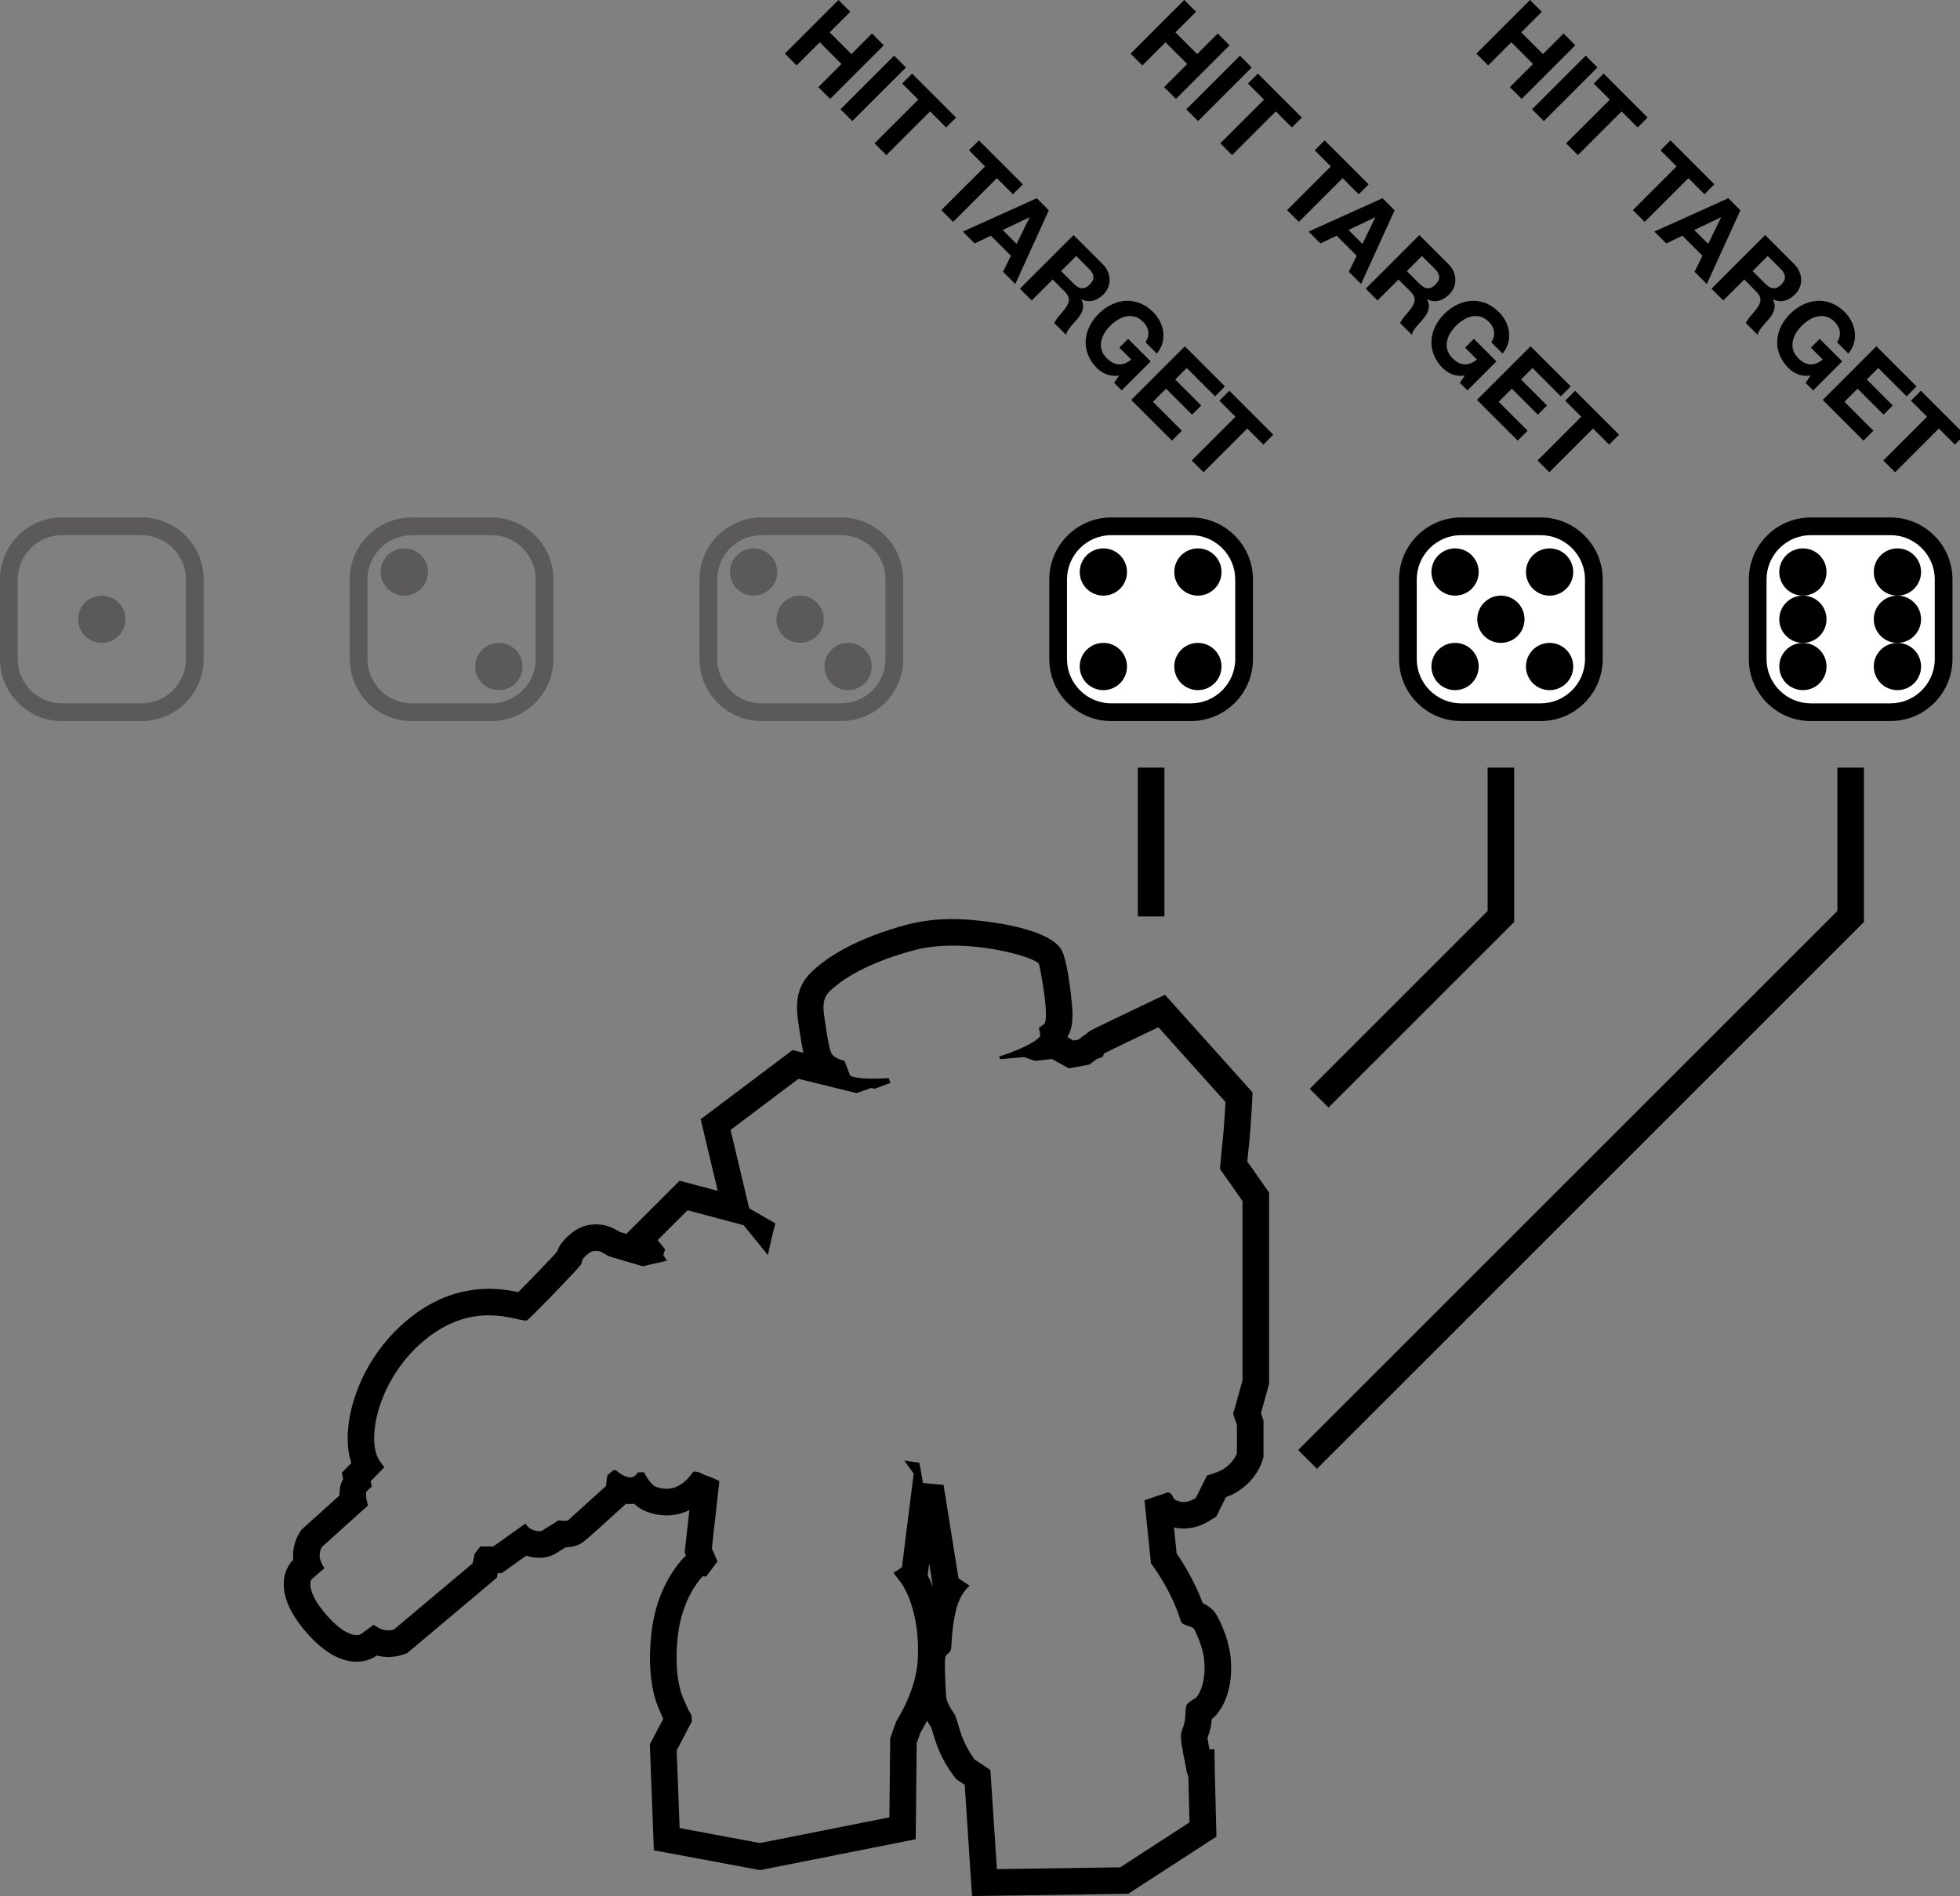 <?xml version="1.0" encoding="utf-8"?>
<!-- Generator: Adobe Illustrator 16.0.3, SVG Export Plug-In . SVG Version: 6.00 Build 0)  -->
<!DOCTYPE svg PUBLIC "-//W3C//DTD SVG 1.1//EN" "http://www.w3.org/Graphics/SVG/1.1/DTD/svg11.dtd">
<svg version="1.1" id="Layer_1" xmlns="http://www.w3.org/2000/svg" xmlns:xlink="http://www.w3.org/1999/xlink" x="0px" y="0px"
	 width="420px" height="406.404px" viewBox="0 0 420 406.404" enable-background="new 0 0 420 406.404" xml:space="preserve">
<rect x="0" y="0" width="420" height="406.404" fill="#808080" stroke="none"/>
<path opacity="0.4" fill="#231F20" enable-background="new    " d="M13.282,150.758c-5.218,0-9.488-4.266-9.488-9.486v-17.078
	c0-5.216,4.27-9.486,9.488-9.486h17.077c5.218,0,9.485,4.271,9.485,9.486v17.078c0,5.221-4.267,9.486-9.485,9.486H13.282
	 M30.359,110.912H13.282c-7.275,0-13.202,5.877-13.282,13.133v17.375c0.081,7.258,6.007,13.133,13.282,13.133h17.077
	c7.325,0,13.281-5.956,13.281-13.281v-17.078C43.64,116.87,37.685,110.912,30.359,110.912"/>
<path opacity="0.4" fill="#231F20" enable-background="new    " d="M88.233,150.758c-5.219,0-9.489-4.266-9.489-9.486v-17.078
	c0-5.216,4.271-9.486,9.489-9.486h17.076c5.219,0,9.484,4.271,9.484,9.486v17.078c0,5.221-4.265,9.486-9.484,9.486H88.233
	 M105.309,110.912H88.233c-7.325,0-13.285,5.958-13.285,13.281v17.078c0,7.325,5.96,13.281,13.285,13.281h17.076
	c7.325,0,13.28-5.956,13.28-13.281v-17.078C118.589,116.87,112.634,110.912,105.309,110.912"/>
<path opacity="0.4" fill="#231F20" enable-background="new    " d="M163.182,150.758c-5.218,0-9.486-4.266-9.486-9.486v-17.078
	c0-5.216,4.269-9.486,9.486-9.486h17.079c5.218,0,9.484,4.271,9.484,9.486v17.078c0,5.221-4.266,9.486-9.484,9.486H163.182
	 M180.26,110.912h-17.079c-7.274,0-13.202,5.877-13.282,13.133v17.375c0.081,7.258,6.008,13.133,13.282,13.133h17.079
	c7.325,0,13.28-5.956,13.28-13.281v-17.078C193.54,116.87,187.585,110.912,180.26,110.912"/>
<path fill="#FFFFFF" d="M238.13,152.656c-6.278,0-11.384-5.106-11.384-11.385v-17.075c0-6.282,5.105-11.386,11.384-11.386h17.078
	c6.28,0,11.383,5.104,11.383,11.386v17.075c0,6.278-5.103,11.385-11.383,11.385H238.13z"/>
<path d="M255.208,114.707c5.22,0,9.487,4.27,9.487,9.486v17.078c0,5.221-4.269,9.486-9.487,9.486H238.13
	c-5.218,0-9.487-4.266-9.487-9.486v-17.078c0-5.217,4.27-9.486,9.487-9.486H255.208 M255.208,110.912H238.13
	c-7.319,0-13.282,5.959-13.282,13.281v17.078c0,7.325,5.963,13.281,13.282,13.281h17.078c7.323,0,13.283-5.956,13.283-13.281
	v-17.078C268.491,116.871,262.531,110.912,255.208,110.912"/>
<path fill="#FFFFFF" d="M313.08,152.656c-6.277,0-11.383-5.106-11.383-11.385v-17.075c0-6.282,5.104-11.386,11.383-11.386h17.076
	c6.279,0,11.385,5.104,11.385,11.386v17.075c0,6.278-5.105,11.385-11.385,11.385H313.08z"/>
<path d="M330.156,114.707c5.219,0,9.486,4.27,9.486,9.486v17.078c0,5.221-4.269,9.486-9.486,9.486h-17.074
	c-5.219,0-9.489-4.266-9.489-9.486v-17.078c0-5.217,4.271-9.486,9.489-9.486H330.156 M330.156,110.912h-17.074
	c-7.323,0-13.285,5.959-13.285,13.281v17.078c0,7.325,5.962,13.281,13.285,13.281h17.074c7.324,0,13.283-5.956,13.283-13.281
	v-17.078C343.439,116.871,337.48,110.912,330.156,110.912"/>
<path fill="#FFFFFF" d="M388.032,152.656c-6.277,0-11.388-5.106-11.388-11.385v-17.075c0-6.282,5.109-11.386,11.388-11.386h17.074
	c6.283,0,11.387,5.104,11.387,11.386v17.075c0,6.278-5.104,11.385-11.387,11.385H388.032z"/>
<path d="M405.11,114.707c5.22,0,9.482,4.27,9.482,9.486v17.078c0,5.221-4.264,9.486-9.482,9.486h-17.078
	c-5.218,0-9.489-4.266-9.489-9.486v-17.078c0-5.217,4.271-9.486,9.489-9.486H405.11 M405.11,110.912h-17.078
	c-7.325,0-13.285,5.959-13.285,13.281v17.078c0,7.325,5.96,13.281,13.285,13.281h17.078c7.32,0,13.277-5.956,13.277-13.281v-17.078
	C418.389,116.871,412.432,110.912,405.11,110.912"/>
<path opacity="0.4" fill="#231F20" d="M21.82,127.669L21.82,127.669c-2.798,0-5.064,2.269-5.064,5.063
	c0,2.799,2.266,5.064,5.064,5.064c2.796,0,5.063-2.266,5.063-5.064l0,0C26.884,129.938,24.617,127.669,21.82,127.669"/>
<path opacity="0.4" fill="#231F20" d="M86.776,117.543h-0.267c-2.737,0.07-4.932,2.311-4.932,5.063c0,2.797,2.268,5.063,5.065,5.063
	c2.795,0,5.065-2.267,5.065-5.063l0,0C91.708,119.854,89.51,117.613,86.776,117.543"/>
<path opacity="0.4" fill="#231F20" d="M106.9,137.798c-2.8,0-5.065,2.267-5.065,5.063c0,2.799,2.265,5.064,5.065,5.064
	c2.795,0,5.063-2.266,5.063-5.064l0,0C111.963,140.064,109.695,137.798,106.9,137.798"/>
<path d="M241.499,122.605c0,2.797-2.267,5.063-5.062,5.063c-2.801,0-5.065-2.267-5.065-5.063s2.265-5.064,5.065-5.064
	C239.23,117.541,241.499,119.81,241.499,122.605"/>
<path d="M256.691,137.798c-2.797,0-5.063,2.269-5.063,5.063c0,2.799,2.267,5.064,5.063,5.064c2.795,0,5.063-2.266,5.063-5.064
	C261.756,140.066,259.486,137.798,256.691,137.798"/>
<path d="M236.438,137.798c2.795,0,5.062,2.269,5.062,5.063c0,2.799-2.267,5.064-5.062,5.064c-2.801,0-5.065-2.266-5.065-5.064
	C231.372,140.066,233.637,137.798,236.438,137.798"/>
<path d="M251.629,122.605c0,2.797,2.268,5.063,5.063,5.063c2.801,0,5.064-2.267,5.064-5.063s-2.265-5.064-5.064-5.064
	C253.896,117.541,251.629,119.81,251.629,122.605"/>
<path d="M391.4,122.605c0,2.797-2.268,5.063-5.063,5.063c-2.799,0-5.065-2.267-5.065-5.063s2.268-5.064,5.065-5.064
	C389.134,117.541,391.4,119.81,391.4,122.605"/>
<path d="M391.4,132.732c0,2.799-2.268,5.064-5.063,5.064c-2.799,0-5.065-2.266-5.065-5.064c0-2.795,2.268-5.063,5.065-5.063
	C389.134,127.669,391.4,129.938,391.4,132.732"/>
<path d="M411.656,132.732c0,2.799-2.268,5.064-5.063,5.064c-2.799,0-5.067-2.266-5.067-5.064c0-2.795,2.27-5.063,5.067-5.063
	C409.39,127.669,411.656,129.938,411.656,132.732"/>
<path d="M406.594,137.798c-2.799,0-5.067,2.269-5.067,5.063c0,2.799,2.27,5.064,5.067,5.064c2.796,0,5.063-2.266,5.063-5.064
	C411.656,140.066,409.39,137.798,406.594,137.798"/>
<path d="M406.594,127.669c-2.799,0-5.067-2.267-5.067-5.063c0-2.799,2.27-5.064,5.067-5.064c2.796,0,5.063,2.266,5.063,5.064
	C411.656,125.402,409.39,127.669,406.594,127.669"/>
<path d="M391.4,142.861c0-2.799-2.268-5.063-5.063-5.063c-2.799,0-5.065,2.265-5.065,5.063c0,2.798,2.268,5.064,5.065,5.064
	C389.134,147.926,391.4,145.66,391.4,142.861"/>
<path opacity="0.4" fill="#231F20" d="M161.616,117.543h-0.27c-2.734,0.07-4.926,2.311-4.926,5.063c0,2.797,2.262,5.063,5.062,5.063
	c2.765,0,5.015-2.218,5.063-4.974v-0.182C166.5,119.805,164.318,117.613,161.616,117.543"/>
<path opacity="0.4" fill="#231F20" d="M181.738,137.798c-2.797,0-5.062,2.267-5.062,5.063c0,2.799,2.265,5.064,5.062,5.064
	c2.771,0,5.018-2.218,5.063-4.973v-0.182C186.756,140.018,184.508,137.798,181.738,137.798"/>
<path opacity="0.4" fill="#231F20" d="M171.445,127.669L171.445,127.669c-2.768,0-5.015,2.221-5.065,4.974v0.18
	c0.05,2.758,2.297,4.975,5.065,4.975c2.767,0,5.015-2.217,5.062-4.975v-0.18C176.459,129.89,174.212,127.669,171.445,127.669"/>
<path d="M316.861,122.605c0,2.797-2.264,5.063-5.063,5.063c-2.795,0-5.063-2.267-5.063-5.063s2.27-5.064,5.063-5.064
	C314.598,117.541,316.861,119.81,316.861,122.605"/>
<path d="M332.055,137.798c-2.798,0-5.064,2.269-5.064,5.063c0,2.799,2.268,5.064,5.064,5.064c2.799,0,5.066-2.266,5.066-5.064
	C337.121,140.066,334.854,137.798,332.055,137.798"/>
<path d="M332.055,127.669c-2.798,0-5.064-2.267-5.064-5.063c0-2.799,2.268-5.064,5.064-5.064c2.799,0,5.066,2.266,5.066,5.064
	C337.121,125.402,334.854,127.669,332.055,127.669"/>
<path d="M316.861,142.861c0-2.799-2.264-5.063-5.063-5.063c-2.795,0-5.063,2.265-5.063,5.063c0,2.798,2.27,5.064,5.063,5.064
	C314.598,147.926,316.861,145.66,316.861,142.861"/>
<path d="M326.684,132.732c0,2.799-2.269,5.064-5.063,5.064c-2.8,0-5.063-2.266-5.063-5.064c0-2.795,2.265-5.063,5.063-5.063
	C324.415,127.669,326.684,129.938,326.684,132.732"/>
<path d="M204.251,202.686c8.878,0,17.626,2.723,18.356,3.885c0.129,0.191,1.517,7.166,1.526,10.813c0,0.949-0.09,1.675-0.321,1.996
	c-0.254,0.354-1.191,0.899-1.191,0.899l0.313,1.724c-1.228,2.047-8.873,4.487-8.873,4.487l0.26,0.523l5.094-0.427l2.398,0.8
	l3.599-0.398l3.604,2.003l4.401-0.8l1.604-1.203l1.201-0.4l0.396-0.804c0.676-0.388,11.615-5.601,11.615-5.601l14.369,16.024
	c0,0-0.131,2.61-0.354,5.593c-0.186,2.451-0.867,8.293-0.801,8.809v-0.004l4.805,6.816v38.428l-2.005,7.213l0.81,2.396v6.007
	c0,0-0.643,2.128-3.207,3.605c-0.763,0.434-3.201,1.199-3.201,1.199l-2.412,4.809c-0.576,0.354-1.512,0.865-2.622,0.865
	c-0.554,0-1.157-0.128-1.78-0.465c-0.6-0.332-0.559-1.527-1.598-1.604l-4.992,1.702l1.387,13.514c0,0,4.266,5.423,6.41,12.405
	c0.29,0.93,2.203,0.986,2.8,1.604c0.013,0.017,1.831,3.353,2.188,6.654c0.486,4.545-1.01,7.521-1.791,8.16
	c-0.297,0.256-1.67,0.91-1.992,1.598c-0.273,0.576-0.141,2.398-0.405,3.605c-0.239,1.059-0.772,2.117-0.799,2.807
	c-0.073,1.844,1.013,6.135,1.204,7.609c0.052,0.44,0.396,1.203,0.398,1.203c0.021,0.987,0.246,9.879,0.246,9.879l-14.846,9.631
	l-26.423,0.383l-1.401-21.256l-3.362-2.238c0,0-1.571-1.979-2.667-4.805c-0.666-1.758-1.041-3.545-1.593-4.813
	c0,0-1.68-2.244-1.833-3.718c-0.153-1.475-0.447-8.047-0.171-8.694c0.264-0.629,1.026-0.798,1.194-1.603
	c0.15-0.649,0.045-3.715,0.96-7.926c0.91-4.215,3.046-5.68,3.046-5.68l-2.403-1.609l-3.203-20.011l-4.407-0.409l-0.767-4.332
	l-3.235-0.471l2.009,2.803l-2.521,20.061l-1.807,1.208c0,0,1.085,1.419,1.523,1.956c0.588,0.725,4.208,6.285,3.688,16.535
	c-0.33,6.521-4.055,12.377-4.487,13.092c-0.226,0.363-1.427,3.9-1.427,3.9l-0.176,16.92l-27.727,5.502l-17.224-3.209l-0.628-16.643
	l3.281-6.271l-0.144-1.403c-0.596-0.742-1.058-2.025-1.599-3.201c-0.337-0.72-2.205-4.701-1.328-13.32
	c0.875-8.625,5.108-12.783,5.327-13.104l0.124-0.034l0.555,0.066l0.121-0.032l2.403-3.202l-1.202-2.81l1.606-14.41
	c0,0-1.611-0.825-2.808-1.202c-0.857-0.266-1.416-0.832-2.396-0.832l-0.407,0.032c-0.689,0.992-2.574,3.648-5.716,3.648
	c-0.699,0-1.466-0.133-2.293-0.443c-1.216-0.457-2.519-3.104-2.519-3.104h-1.287c0,0-0.636,1.11-1.634,1.11l-0.166-0.014
	c-1.795-0.215-2.813-1.6-3.182-1.6h-0.012c-0.415,0.039-1.602,1.199-1.602,1.199l-0.287,2.272l-8.129,7.341
	c-0.186,0.075-0.472,0.101-0.769,0.101c-0.593,0-1.234-0.101-1.234-0.101l-3.574,2.225c0,0-0.209,0.102-0.621,0.102
	c-0.397,0-0.98-0.094-1.75-0.455c-0.563-0.267-1.167-1.187-1.167-1.187l-6.893,4.922h-2.805l-1.201,1.597l-0.408,2.005
	l-16.912,14.223c0,0-0.44,0.153-1.126,0.153c-0.347,0-0.754-0.041-1.197-0.153c-0.834-0.216-1.983-1.039-1.983-1.039l-2.8,2.032
	c0,0-0.285,0.17-0.853,0.17c-1.083,0-3.195-0.614-6.342-4.182c-4.803-5.445-3.369-7.723-3.369-7.723l2.823-2.428
	c0,0-0.701-1.021-0.942-1.978c-0.344-1.385,0.397-2.579,0.397-2.579l9.887-8.908c0,0-0.586-1.688-0.402-2.806
	c0.058-0.329,1.201-1.199,1.201-1.199l-0.241-1.184l2.936-2.992c0,0-1.126-1.396-1.489-2.236c-2.113-4.841,0.488-16.369,9.11-24.139
	c5.505-4.965,10.688-6.184,14.753-6.184c3.909,0,6.785,1.125,7.926,1.125l0.242-0.023c0.731-0.465,10.793-10.837,11.603-12.012
	c0.277-0.387,0.118-0.867,0.402-1.206c0.691-0.802,1.553-1.492,2.006-1.599c0.301-0.07,0.573-0.104,0.819-0.104
	c1.332,0,1.92,0.92,3.18,1.302c1.065,0.33,6.812,2.003,6.812,2.003l5.206-1.197l-0.804-1.201l0.402-1.199l-1.604-2.012l6.404-6.401
	l12.016,3.211l5.203,6.401c0,0,0.388-1.953,0.794-3.606c0.413-1.651,0.805-3.198,0.805-3.198l-5.603-3.205l-4.004-16.821
	l14.554-10.953l12.431,3.063l3.174-1.11l0.734,0.168l3.391-1.242l-0.417-1.036c0,0-1.508,0.133-3.303,0.133
	c-1.752,0-3.783-0.127-4.939-0.634l-1.199-3.198c0,0-2.155-0.414-2.803-1.604c-0.468-0.865-0.94-3.879-1.199-5.601
	c-0.687-4.492-1.078-6.281,1.601-8.412c0.37-0.291,5.083-4.865,17.455-8.131C198.612,202.957,201.44,202.686,204.251,202.686
	 M204.251,196.992L204.251,196.992c-3.542,0-6.799,0.387-9.678,1.143c-11.247,2.971-17.124,7.068-19.627,9.25l0.027-0.022
	c-5.105,4.104-4.392,8.722-3.705,13.191l0.075,0.489c0.302,2.008,0.561,3.476,0.822,4.603l-2.328-0.574l-2.162,1.626l-14.554,10.958
	l-2.976,2.238l0.86,3.627l2.797,11.733l-5-1.333l-3.172-0.845l-2.317,2.317l-6.408,6.4l-2.682,2.678
	c-0.623-0.185-1.151-0.342-1.468-0.437l-0.171-0.104c-0.86-0.524-2.458-1.496-4.847-1.496c-0.688,0-1.397,0.084-2.111,0.25
	c-2.154,0.504-3.921,2.146-5.03,3.433c-0.646,0.769-1.008,1.539-1.222,2.175c-1.639,1.813-5.854,6.197-8.328,8.673
	c-1.608-0.342-3.745-0.715-6.307-0.715c-6.688,0-12.938,2.574-18.563,7.647c-9.826,8.856-13.416,22.136-10.884,29.688l-2.049,2.086
	l0.279,1.362c-0.309,0.555-0.543,1.18-0.664,1.879c-0.088,0.545-0.118,1.094-0.11,1.627l-7.574,6.826l-0.593,0.536l-0.423,0.677
	c-0.42,0.676-1.628,2.898-1.302,5.801l-0.507,0.436l-0.454,0.725c-1.115,1.769-2.966,6.722,3.912,14.524
	c3.574,4.051,7.144,6.106,10.612,6.106c1.38,0,2.718-0.346,3.771-0.975l0.221-0.133l0.204-0.148l0.093-0.068
	c0.839,0.207,1.689,0.314,2.544,0.314c1.44,0,2.503-0.297,3.006-0.476l0.985-0.346l0.799-0.668l16.912-14.223l1.523-1.282
	l0.196-0.985h0.852l1.485-1.061l3.73-2.664c0.933,0.296,1.86,0.447,2.77,0.447c1.416,0,2.464-0.361,3.092-0.664l0.277-0.133
	l0.261-0.164l2.036-1.268c0.988-0.023,1.858-0.189,2.65-0.508c1.056-0.419,1.056-0.419,9.844-8.41l0.482-0.443l0.091,0.011
	c0.273,0.036,0.563,0.052,0.844,0.052c0.282,0,0.555-0.016,0.819-0.047c0.76,0.71,1.629,1.304,2.617,1.675
	c1.42,0.536,2.866,0.811,4.296,0.811c1.397,0,3.112-0.262,4.907-1.144l-0.845,7.583l-0.166,1.49l0.292,0.679
	c-0.329,0.264-0.633,0.568-0.905,0.9c-3.66,4.245-5.912,9.787-6.556,16.096c-0.85,8.393,0.523,13.492,1.828,16.299
	c0.118,0.254,0.233,0.521,0.349,0.789c0.128,0.293,0.262,0.599,0.402,0.904l-2.167,4.143l-0.704,1.343l0.056,1.514l0.633,16.641
	l0.171,4.551l4.475,0.834l17.224,3.214l1.076,0.196l1.073-0.213l27.729-5.504l4.535-0.9l0.047-4.627l0.164-15.995
	c0.312-0.894,0.631-1.796,0.804-2.236c0.427-0.711,0.913-1.57,1.413-2.551c0.299,0.53,0.608,1.014,0.89,1.432
	c0.121,0.354,0.259,0.813,0.392,1.256c0.257,0.857,0.543,1.822,0.936,2.851c1.375,3.565,3.313,6.055,3.529,6.321l0.554,0.703
	l0.744,0.494l1.023,0.684l1.217,18.451l0.36,5.396l5.404-0.076l26.424-0.387l1.639-0.025l1.375-0.893l14.848-9.629l2.673-1.734
	l-0.079-3.188c0,0-0.229-8.854-0.245-9.84l-0.108-5.694l-1.063,0.021c-0.17-0.887-0.347-1.873-0.412-2.479l0.052-0.142
	c0.182-0.531,0.412-1.188,0.588-1.957c0.148-0.668,0.227-1.322,0.271-1.916l0.24-0.194c2.381-1.998,4.466-6.813,3.787-13.123
	c-0.48-4.449-2.735-8.722-3.299-9.466l-0.207-0.272l-0.231-0.244c-0.718-0.75-1.513-1.223-2.22-1.549
	c-1.78-4.765-4.225-8.646-5.594-10.629l-0.576-5.582c0.674,0.151,1.357,0.229,2.052,0.229c2.841,0,4.932-1.287,5.616-1.709
	l1.371-0.85l0.725-1.445l1.369-2.729c0.842-0.319,1.508-0.615,1.984-0.893c4.318-2.487,5.608-6.191,5.825-6.907l0.24-0.801v-0.836
	v-6.007v-0.938l-0.298-0.883l-0.249-0.734l1.536-5.529l0.209-0.749v-0.774v-38.429v-1.795l-1.028-1.469l-2.392-3.416
	c-0.465-0.658-0.875-1.249-1.254-1.771c0.072-0.757,0.162-1.632,0.233-2.324c0.167-1.644,0.341-3.344,0.423-4.416
	c0.221-3.021,0.356-5.625,0.36-5.733l0.123-2.343l-1.567-1.75l-14.371-16.022l-2.842-3.171l-3.844,1.833
	c-7.38,3.519-11.407,5.464-11.975,5.787l-0.151,0.083l-0.146,0.094c-0.377,0.247-0.707,0.52-0.988,0.811l-0.184,0.063l-0.74,0.553
	l-0.525,0.399l-1.076,0.194l-1.223-0.68l-0.024-0.137c0.94-1.568,1.071-3.387,1.071-4.828c-0.006-1.984-0.99-11.697-2.448-13.931
	C224.266,198.539,209.336,196.992,204.251,196.992 M198.786,337.68l0.131-1.036l0.196-1.559l0.656,4.11l0.136,0.84
	C199.52,339.107,199.138,338.32,198.786,337.68"/>
<polyline points="249.516,164.536 249.516,196.438 243.824,196.438 243.824,164.536 "/>
<polygon points="324.467,164.536 324.467,197.614 284.686,237.397 280.657,233.374 318.775,195.258 318.775,164.536 "/>
<polygon points="399.415,164.536 399.415,197.617 282.201,314.826 278.178,310.802 393.725,195.258 393.725,164.536 "/>
<path d="M409.49,85.879l2.125-2.125l9.417,9.419l-2.121,2.126l-3.448-3.445l-9.371,9.369l-2.523-2.527l9.371-9.369L409.49,85.879z
	 M410.682,82.82l-2.128,2.125l-6.065-6.068l-2.465,2.463l5.57,5.57l-1.967,1.965l-5.569-5.57l-2.815,2.817l6.2,6.198l-2.128,2.125
	l-8.728-8.727l11.496-11.495L410.682,82.82z M385.268,80.221c-0.779-0.316-1.447-0.754-2.006-1.312
	c-0.88-0.882-1.518-1.825-1.914-2.835c-0.397-1.009-0.57-2.023-0.514-3.042c0.049-1.02,0.311-2.021,0.779-3.003
	c0.468-0.982,1.119-1.892,1.955-2.73c0.858-0.857,1.783-1.525,2.779-2.002c0.99-0.479,2.002-0.75,3.031-0.814
	c1.031-0.064,2.057,0.1,3.066,0.49c1.016,0.393,1.962,1.029,2.847,1.908c0.588,0.591,1.071,1.251,1.447,1.98
	c0.371,0.73,0.612,1.49,0.715,2.279c0.104,0.788,0.045,1.58-0.168,2.374c-0.215,0.794-0.618,1.551-1.211,2.27l-2.413-2.414
	c0.494-0.794,0.689-1.567,0.578-2.319c-0.105-0.752-0.463-1.432-1.076-2.045c-0.566-0.568-1.161-0.941-1.779-1.118
	c-0.617-0.177-1.236-0.204-1.851-0.08c-0.618,0.123-1.222,0.364-1.804,0.724c-0.584,0.36-1.133,0.792-1.635,1.297
	c-0.482,0.482-0.896,1.01-1.242,1.578c-0.342,0.568-0.574,1.158-0.688,1.77c-0.123,0.613-0.094,1.228,0.083,1.845
	c0.177,0.616,0.555,1.21,1.123,1.778c0.833,0.838,1.694,1.271,2.573,1.305c0.879,0.033,1.76-0.316,2.64-1.047l-2.544-2.544
	l1.885-1.883l4.833,4.83l-6.216,6.214l-1.614-1.609l1.052-1.563C386.952,80.631,386.046,80.538,385.268,80.221z M384.438,56.577
	c0.518,0.515,0.896,1.062,1.143,1.644c0.245,0.578,0.376,1.16,0.383,1.745c0.004,0.586-0.107,1.146-0.333,1.683
	s-0.56,1.025-1.001,1.466c-0.674,0.676-1.4,1.118-2.177,1.329c-0.779,0.209-1.618,0.12-2.524-0.268l-0.029,0.033
	c0.226,0.396,0.353,0.785,0.377,1.168c0.025,0.381-0.015,0.756-0.129,1.126c-0.11,0.37-0.283,0.729-0.516,1.079
	c-0.229,0.349-0.479,0.68-0.749,0.989c-0.17,0.194-0.376,0.42-0.61,0.677c-0.236,0.258-0.47,0.529-0.701,0.813
	c-0.231,0.285-0.432,0.572-0.604,0.863c-0.17,0.288-0.279,0.574-0.322,0.854l-2.527-2.529c0.228-0.504,0.572-1.024,1.048-1.561
	c0.472-0.537,0.907-1.069,1.305-1.595c0.515-0.687,0.771-1.31,0.773-1.867c-0.003-0.558-0.318-1.154-0.951-1.788l-2.524-2.527
	l-4.496,4.492l-2.528-2.529l11.499-11.494L384.438,56.577z M378.335,60.876c0.581,0.579,1.144,0.886,1.69,0.917
	c0.545,0.033,1.115-0.24,1.691-0.82c0.559-0.559,0.82-1.108,0.779-1.65c-0.034-0.542-0.346-1.102-0.926-1.684l-2.77-2.768
	l-3.236,3.236L378.335,60.876z M372.939,45.082l-7.194,15.794l-2.623-2.625l1.688-3.429l-4.297-4.299l-3.462,1.658l-2.544-2.543
	l15.844-7.149L372.939,45.082z M366.035,52.279l2.768-5.668l-0.029-0.032l-5.715,2.722L366.035,52.279z M355.826,32.217l2.128-2.125
	l9.416,9.418l-2.125,2.126l-3.446-3.444l-9.371,9.369l-2.523-2.527l9.371-9.37L355.826,32.217z M341.514,17.904l2.127-2.125
	l9.416,9.418l-2.123,2.126l-3.447-3.445l-9.371,9.37l-2.524-2.527l9.369-9.37L341.514,17.904z M342.318,14.459l-11.494,11.495
	l-2.527-2.528l11.492-11.494L342.318,14.459z M330.389,2.529l-4.412,4.41l4.654,4.654l4.409-4.412l2.528,2.527l-11.493,11.496
	l-2.529-2.527l4.957-4.959l-4.649-4.654l-4.959,4.96l-2.526-2.528L327.859,0L330.389,2.529z"/>
<path d="M335.396,85.879l2.125-2.125l9.416,9.419l-2.123,2.126l-3.445-3.445l-9.371,9.369l-2.525-2.527l9.367-9.369L335.396,85.879z
	 M336.588,82.82l-2.127,2.125l-6.066-6.068l-2.465,2.463l5.57,5.57l-1.967,1.965l-5.568-5.57l-2.816,2.817l6.197,6.198l-2.125,2.125
	l-8.728-8.727l11.497-11.495L336.588,82.82z M311.174,80.221c-0.779-0.316-1.447-0.754-2.006-1.312
	c-0.88-0.882-1.518-1.825-1.915-2.835c-0.396-1.009-0.567-2.023-0.515-3.042c0.051-1.02,0.313-2.021,0.781-3.003
	c0.467-0.982,1.115-1.892,1.955-2.73c0.858-0.857,1.783-1.525,2.773-2.002c0.996-0.479,2.007-0.75,3.038-0.814
	c1.03-0.064,2.05,0.1,3.065,0.49c1.016,0.393,1.959,1.029,2.84,1.908c0.595,0.591,1.076,1.251,1.451,1.98
	c0.373,0.73,0.616,1.49,0.715,2.279c0.102,0.788,0.047,1.58-0.168,2.374c-0.211,0.794-0.615,1.551-1.207,2.27l-2.414-2.414
	c0.492-0.794,0.686-1.567,0.578-2.319c-0.105-0.752-0.469-1.432-1.076-2.045c-0.57-0.568-1.164-0.941-1.779-1.118
	c-0.618-0.177-1.236-0.204-1.854-0.08c-0.615,0.123-1.22,0.364-1.802,0.724c-0.588,0.36-1.131,0.792-1.634,1.297
	c-0.482,0.482-0.896,1.01-1.243,1.578c-0.341,0.568-0.573,1.158-0.69,1.77c-0.117,0.613-0.088,1.228,0.088,1.845
	c0.177,0.616,0.553,1.21,1.119,1.778c0.836,0.838,1.697,1.271,2.576,1.305c0.879,0.033,1.76-0.316,2.641-1.047l-2.545-2.544
	l1.886-1.883l4.831,4.83l-6.217,6.214l-1.611-1.609l1.05-1.563C312.854,80.631,311.95,80.538,311.174,80.221z M310.346,56.577
	c0.512,0.515,0.896,1.062,1.139,1.644c0.248,0.578,0.377,1.16,0.381,1.745c0.007,0.586-0.104,1.146-0.328,1.683
	c-0.229,0.537-0.559,1.025-1,1.466c-0.676,0.676-1.404,1.118-2.184,1.329c-0.775,0.209-1.614,0.12-2.52-0.268l-0.029,0.033
	c0.223,0.396,0.353,0.785,0.377,1.168c0.026,0.381-0.015,0.756-0.131,1.126c-0.111,0.37-0.281,0.729-0.513,1.079
	c-0.231,0.349-0.483,0.68-0.75,0.989c-0.169,0.194-0.375,0.42-0.611,0.677c-0.237,0.258-0.468,0.529-0.7,0.813
	c-0.23,0.285-0.432,0.572-0.604,0.863c-0.171,0.288-0.281,0.574-0.321,0.854l-2.528-2.529c0.228-0.504,0.572-1.024,1.045-1.561
	s0.908-1.069,1.306-1.595c0.517-0.687,0.771-1.31,0.771-1.867s-0.314-1.154-0.947-1.788l-2.527-2.527l-4.491,4.492l-2.528-2.529
	l11.496-11.494L310.346,56.577z M304.241,60.876c0.577,0.579,1.145,0.886,1.688,0.917c0.549,0.033,1.11-0.24,1.691-0.82
	c0.559-0.559,0.818-1.108,0.781-1.65c-0.038-0.542-0.348-1.102-0.926-1.684l-2.77-2.768l-3.236,3.236L304.241,60.876z
	 M298.846,45.082l-7.193,15.794l-2.623-2.625l1.688-3.429l-4.298-4.299l-3.465,1.658l-2.545-2.543l15.847-7.149L298.846,45.082z
	 M291.939,52.279l2.77-5.668l-0.029-0.032l-5.718,2.722L291.939,52.279z M281.732,32.217l2.127-2.125l9.418,9.418l-2.127,2.126
	l-3.444-3.444l-9.371,9.369l-2.526-2.527l9.368-9.37L281.732,32.217z M267.42,17.904l2.127-2.125l9.417,9.418l-2.126,2.126
	l-3.445-3.445l-9.371,9.37l-2.524-2.527l9.367-9.37L267.42,17.904z M268.225,14.459L256.73,25.954l-2.527-2.528l11.492-11.494
	L268.225,14.459z M256.295,2.529l-4.412,4.41l4.652,4.654l4.412-4.412l2.525,2.527L251.98,21.204l-2.528-2.527l4.957-4.959
	l-4.65-4.654l-4.959,4.96l-2.528-2.528L253.766,0L256.295,2.529z"/>
<path d="M261.301,85.879l2.129-2.125l9.415,9.419l-2.122,2.126l-3.449-3.445l-9.371,9.369l-2.527-2.527l9.371-9.369L261.301,85.879z
	 M262.492,82.82l-2.125,2.125l-6.069-6.068l-2.463,2.463l5.571,5.57l-1.967,1.965l-5.57-5.57l-2.816,2.817l6.198,6.198l-2.125,2.125
	l-8.729-8.727l11.498-11.495L262.492,82.82z M237.081,80.221c-0.779-0.316-1.449-0.754-2.007-1.312
	c-0.879-0.882-1.518-1.825-1.915-2.835c-0.397-1.009-0.568-2.023-0.515-3.042c0.053-1.02,0.313-2.021,0.78-3.003
	c0.466-0.982,1.116-1.892,1.956-2.73c0.857-0.857,1.785-1.525,2.776-2.002c0.995-0.479,2.005-0.75,3.036-0.814
	c1.029-0.064,2.052,0.1,3.067,0.49c1.017,0.393,1.96,1.029,2.841,1.908c0.592,0.591,1.075,1.251,1.449,1.98
	c0.375,0.73,0.615,1.49,0.717,2.279c0.101,0.788,0.045,1.58-0.168,2.374c-0.214,0.794-0.619,1.551-1.209,2.27l-2.412-2.414
	c0.492-0.794,0.686-1.567,0.576-2.319c-0.104-0.752-0.467-1.432-1.078-2.045c-0.57-0.568-1.164-0.941-1.776-1.118
	c-0.619-0.177-1.237-0.204-1.854-0.08c-0.615,0.123-1.217,0.364-1.801,0.724c-0.588,0.36-1.131,0.792-1.636,1.297
	c-0.483,0.482-0.897,1.01-1.239,1.578c-0.343,0.568-0.572,1.158-0.695,1.77c-0.115,0.613-0.084,1.228,0.092,1.845
	c0.176,0.616,0.547,1.21,1.119,1.778c0.836,0.838,1.695,1.271,2.576,1.305c0.879,0.034,1.758-0.316,2.639-1.047l-2.545-2.544
	l1.887-1.883l4.828,4.83l-6.213,6.214l-1.61-1.609l1.046-1.563C238.759,80.631,237.855,80.538,237.081,80.221z M236.25,56.577
	c0.514,0.515,0.896,1.062,1.143,1.644c0.246,0.578,0.371,1.16,0.379,1.745c0.004,0.586-0.105,1.146-0.33,1.683
	c-0.226,0.537-0.558,1.025-1,1.466c-0.674,0.676-1.402,1.118-2.183,1.329c-0.776,0.209-1.616,0.12-2.519-0.268l-0.03,0.033
	c0.224,0.396,0.351,0.785,0.377,1.168c0.024,0.381-0.017,0.756-0.131,1.126c-0.11,0.37-0.281,0.729-0.513,1.079
	c-0.231,0.349-0.483,0.68-0.75,0.989c-0.17,0.194-0.377,0.42-0.613,0.677c-0.236,0.258-0.467,0.529-0.699,0.813
	c-0.23,0.285-0.432,0.572-0.604,0.863c-0.174,0.288-0.281,0.574-0.321,0.854l-2.529-2.529c0.226-0.504,0.573-1.024,1.046-1.561
	s0.907-1.069,1.305-1.595c0.515-0.687,0.771-1.31,0.771-1.867s-0.316-1.154-0.949-1.788l-2.526-2.527l-4.492,4.492l-2.529-2.529
	L230.05,50.38L236.25,56.577z M230.146,60.876c0.578,0.579,1.145,0.886,1.689,0.917c0.548,0.033,1.112-0.24,1.691-0.82
	c0.558-0.559,0.818-1.108,0.783-1.65c-0.041-0.542-0.348-1.102-0.926-1.684l-2.77-2.768l-3.238,3.236L230.146,60.876z
	 M224.752,45.082l-7.193,15.794l-2.627-2.625l1.691-3.429l-4.298-4.299l-3.463,1.658l-2.544-2.543l15.844-7.149L224.752,45.082z
	 M217.846,52.279l2.77-5.668l-0.03-0.032l-5.716,2.722L217.846,52.279z M207.64,32.217l2.126-2.125l9.417,9.418l-2.127,2.126
	l-3.445-3.444l-9.37,9.369l-2.529-2.527l9.371-9.37L207.64,32.217z M193.326,17.904l2.125-2.125l9.418,9.418l-2.126,2.126
	l-3.444-3.445l-9.371,9.37l-2.528-2.527l9.371-9.37L193.326,17.904z M194.131,14.459l-11.498,11.495l-2.526-2.528l11.495-11.494
	L194.131,14.459z M182.201,2.529l-4.412,4.41l4.653,4.654l4.412-4.412l2.526,2.527l-11.493,11.496l-2.528-2.527l4.957-4.959
	l-4.65-4.654l-4.962,4.96l-2.526-2.528L179.672,0L182.201,2.529z"/>
</svg>
